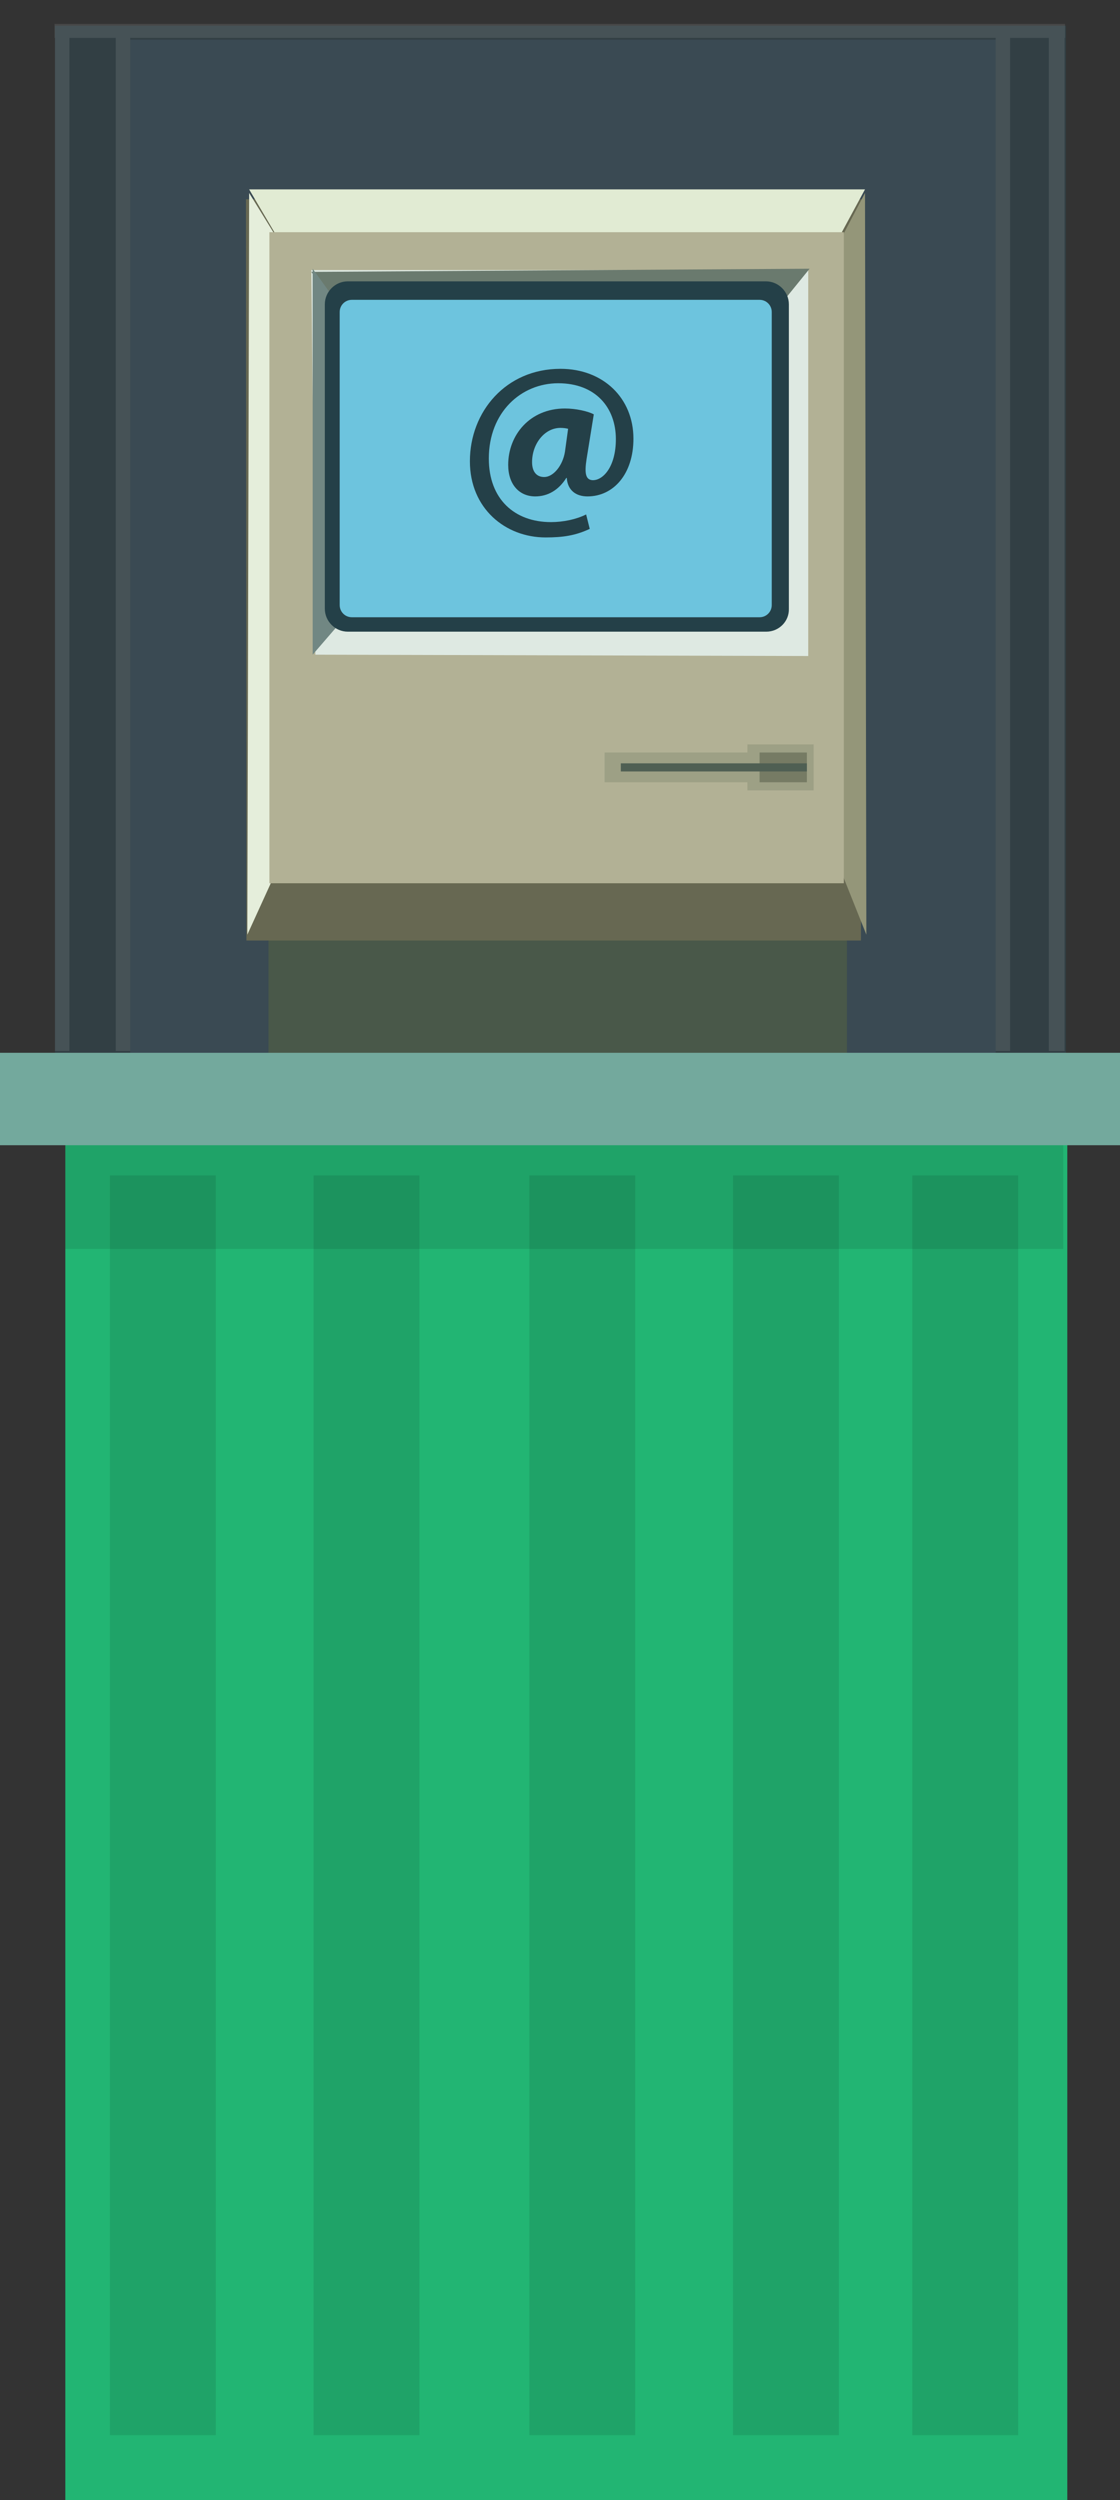 <?xml version="1.0" encoding="utf-8"?>
<!-- Generator: Adobe Illustrator 18.0.0, SVG Export Plug-In . SVG Version: 6.00 Build 0)  -->
<!DOCTYPE svg PUBLIC "-//W3C//DTD SVG 1.1//EN" "http://www.w3.org/Graphics/SVG/1.1/DTD/svg11.dtd">
<svg version="1.1" id="Layer_1" xmlns="http://www.w3.org/2000/svg" xmlns:xlink="http://www.w3.org/1999/xlink" x="0px" y="0px"
	 viewBox="0 0 248.6 554.5" enable-background="new 0 0 248.6 554.5" xml:space="preserve">
<rect x="0" y="0" width="248.6" height="554.5" fill="#333333" stroke="none"/>
<g>
	<g>
		<rect x="28.9" y="8.8" opacity="0.1" fill="#8CABE2" width="192.1" height="224.8"/>
		<rect x="59.6" y="203.3" fill="#4C4F39" width="128.4" height="31.6"/>
		<polygon fill="#6E6142" points="191.1,208.6 54.7,208.6 54.6,44.2 191.3,44.2 		"/>
		<polygon fill="#F5F2D2" points="55.3,42 64.8,58.1 184.2,56.4 192,42 		"/>
		<polygon fill="#A0946E" points="192.3,207.3 184.2,187 185.5,55.2 192,42.8 		"/>
		<polygon fill="#F9F5DA" points="61.7,192.4 54.9,207.3 55.3,42.8 64.8,58.2 		"/>
		<rect x="59.8" y="51.5" fill="#C1B18D" width="127.5" height="144.4"/>
		<polygon fill="#F2F0E2" points="179.4,145.5 70,145.2 69.1,59.9 179.4,59.9 		"/>
		<polygon fill="#717462" points="69.1,60.3 179.7,59.6 166.4,76 80.2,76 		"/>
		<polygon fill="#798379" points="69.4,145.2 80.8,132 80.7,75.3 69.4,59.6 		"/>
		<path fill="#243437" d="M170.1,140.1H77.2c-2.8,0-5.1-2.3-5.1-5.1V67.5c0-2.8,2.3-5.1,5.1-5.1h92.8c2.8,0,5.1,2.3,5.1,5.1V135
			C175.2,137.8,172.9,140.1,170.1,140.1z"/>
		<path fill="#74C6DE" d="M168.6,136.9H78.1c-1.5,0-2.7-1.2-2.7-2.7v-65c0-1.5,1.2-2.7,2.7-2.7h90.5c1.5,0,2.7,1.2,2.7,2.7v65
			C171.3,135.7,170.1,136.9,168.6,136.9z"/>
		<g>
			<path fill="#243437" d="M130.9,117.3c-3.2,1.5-6,1.9-9.8,1.9c-8.9,0-16.8-6.4-16.8-16.9c0-11,8-20.5,20.1-20.5
				c9.5,0,16.2,6.5,16.2,15.5c0,7.8-4.4,12.8-10.2,12.8c-2.5,0-4.4-1.3-4.6-4.1h-0.1c-1.7,2.7-4.1,4.1-6.9,4.1c-3.5,0-6-2.6-6-7
				c0-6.6,4.8-12.5,12.6-12.5c2.4,0,5.1,0.6,6.4,1.3l-1.6,9.9c-0.5,3.2-0.2,4.6,1.3,4.7c2.3,0.1,5.2-2.9,5.2-9.1
				c0-7-4.5-12.4-12.8-12.4c-8.2,0-15.4,6.4-15.4,16.7c0,9,5.7,14.1,13.8,14.1c2.7,0,5.6-0.6,7.8-1.7L130.9,117.3z M126.1,95.1
				c-0.4-0.1-1-0.2-1.7-0.2c-3.5,0-6.3,3.5-6.3,7.6c0,2,0.9,3.3,2.7,3.3c2,0,4.1-2.5,4.6-5.6L126.1,95.1z"/>
		</g>
		<rect x="165.9" y="165.1" fill="#AA9F7B" width="14.7" height="10.2"/>
		<rect x="134.2" y="166.9" fill="#AA9F7B" width="39.2" height="6.6"/>
		<rect x="168.6" y="166.9" fill="#7E7657" width="10.5" height="6.6"/>
		<rect x="137.8" y="169.3" fill="#535644" width="41.3" height="1.8"/>
		<rect x="12.2" y="5.7" opacity="0.1" fill="#29ABE2" width="224.4" height="227.8"/>
		<rect x="12.1" y="5.3" opacity="0.1" fill="#FFFFFF" width="224.3" height="3.1"/>
		<rect x="221" y="8.4" opacity="0.1" fill="#FFFFFF" width="3.2" height="224.7"/>
		<rect x="25.7" y="8.4" opacity="0.1" fill="#FFFFFF" width="3.2" height="224.7"/>
		<rect x="12.2" y="8.4" opacity="0.1" fill="#FFFFFF" width="3.2" height="224.7"/>
		<rect x="232.8" y="8.4" opacity="0.1" fill="#FFFFFF" width="3.5" height="224.7"/>
	</g>
	<g>
		<rect x="14.5" y="248.9" fill="#22B573" width="222.4" height="305.6"/>
		<rect x="24.4" y="260.7" opacity="0.1" width="23.5" height="279.4"/>
		<rect x="69.6" y="260.7" opacity="0.1" width="23.5" height="279.4"/>
		<rect x="117.5" y="260.7" opacity="0.1" width="23.5" height="279.4"/>
		<rect x="162.7" y="260.7" opacity="0.1" width="23.5" height="279.4"/>
		<rect x="202.5" y="260.7" opacity="0.1" width="23.5" height="279.4"/>
		<rect x="14.5" y="243.5" opacity="0.1" width="221.5" height="33.5"/>
		<rect x="0" y="233.5" fill="#73A99D" width="248.6" height="20.5"/>
	</g>
</g>
</svg>
